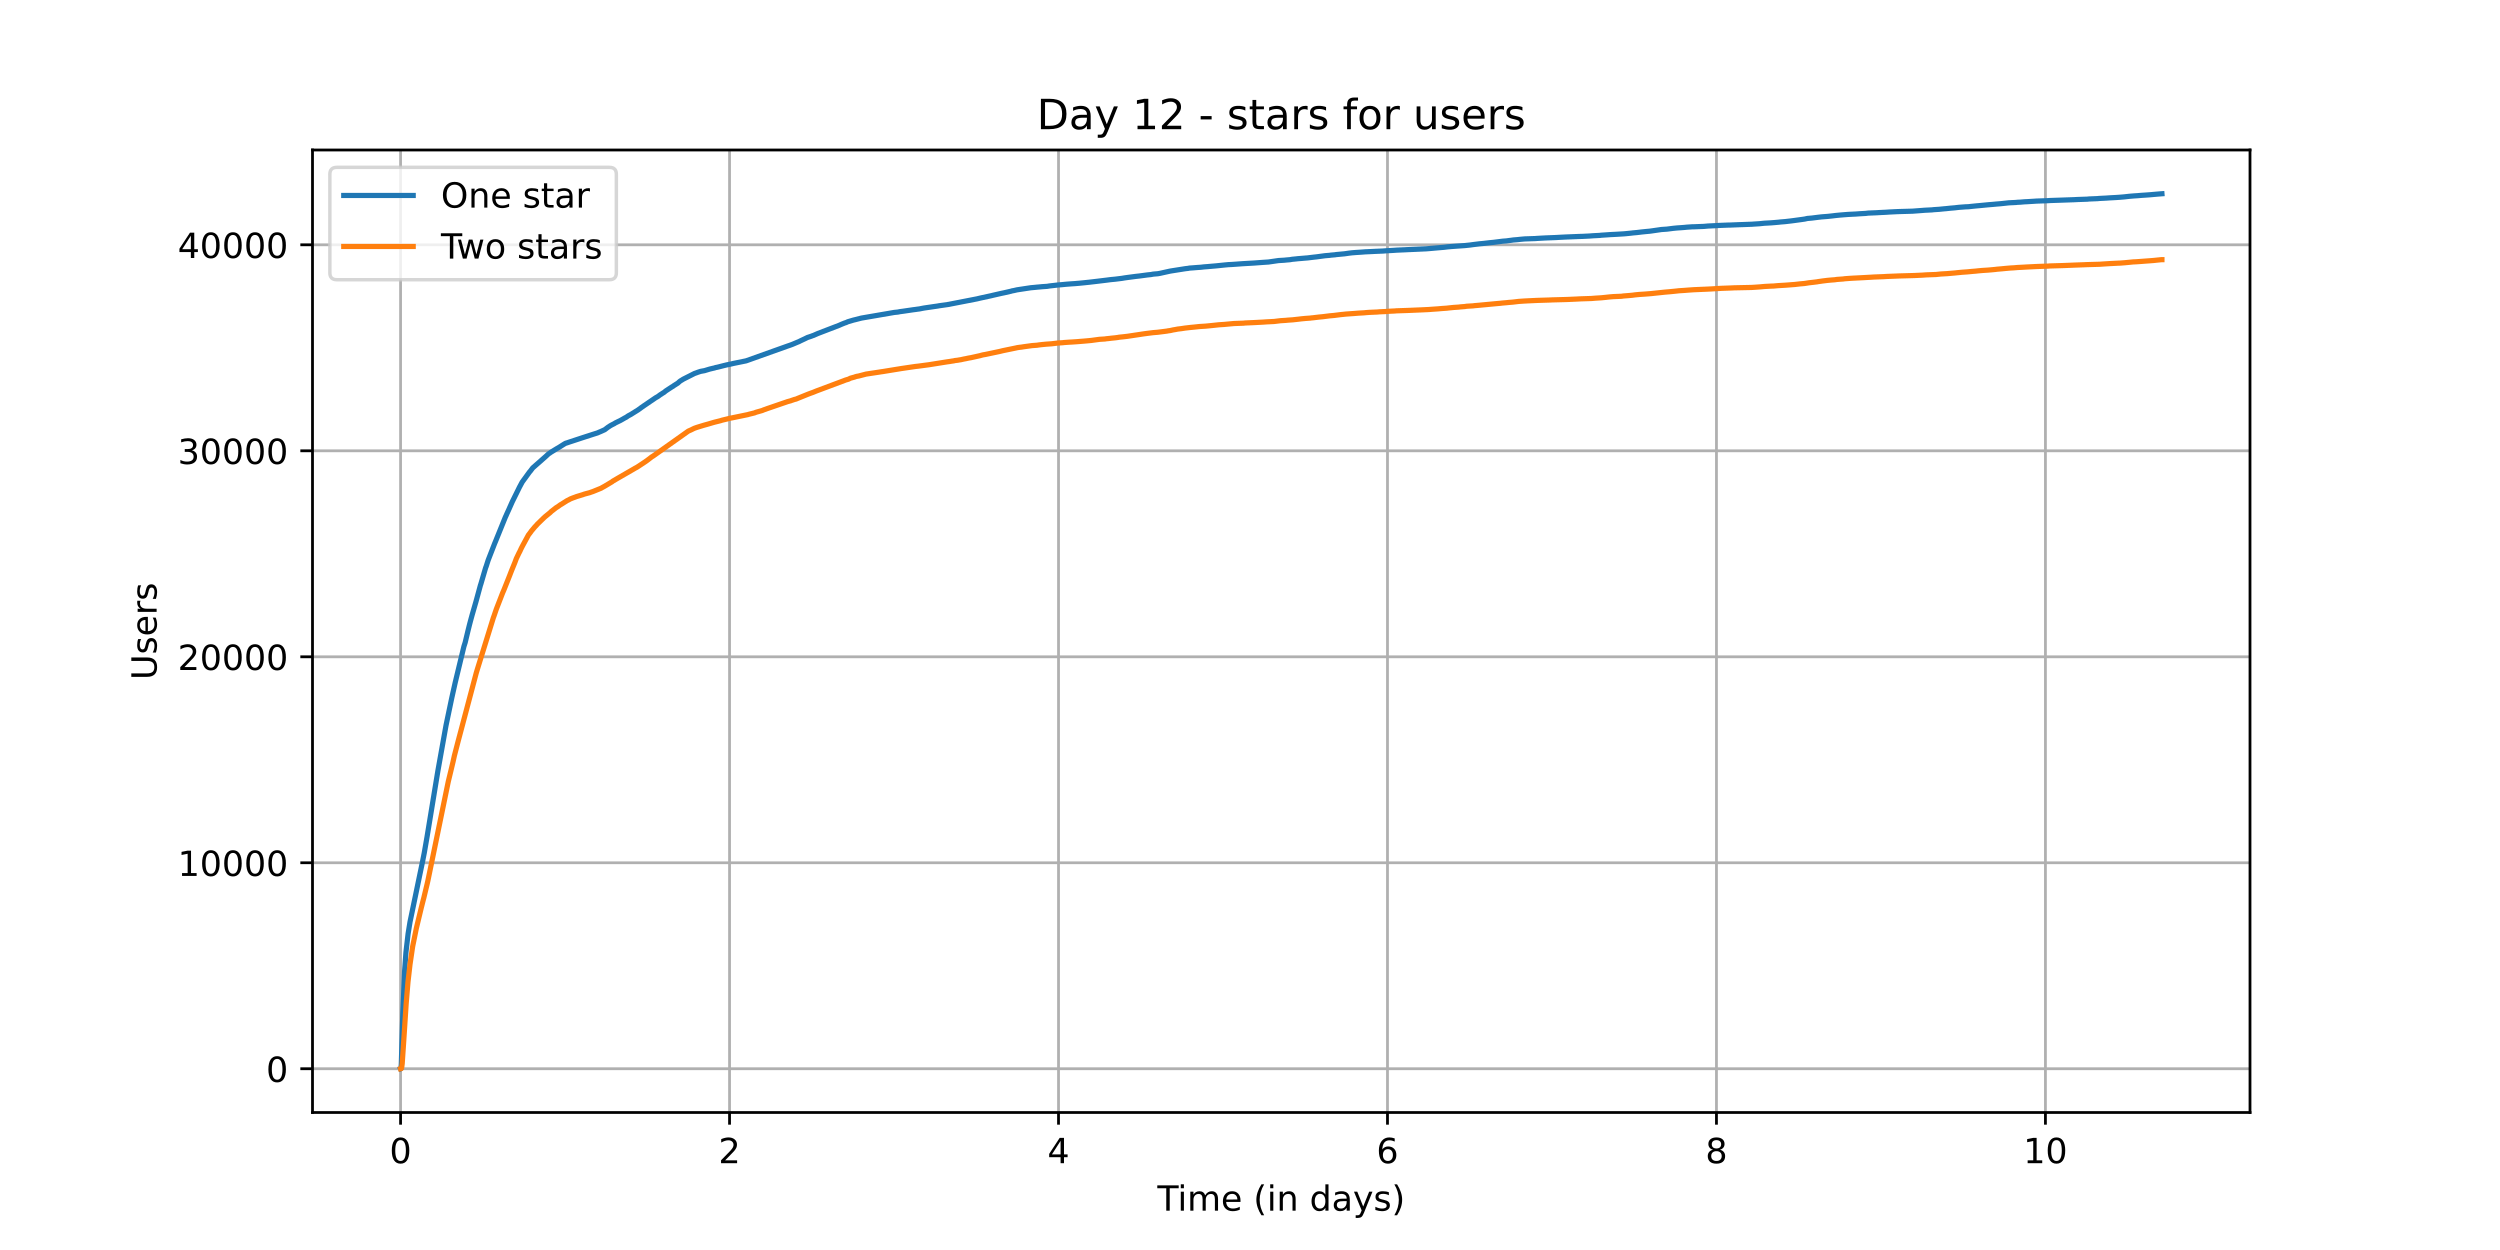 <?xml version="1.0" encoding="utf-8" standalone="no"?>
<!DOCTYPE svg PUBLIC "-//W3C//DTD SVG 1.1//EN"
  "http://www.w3.org/Graphics/SVG/1.1/DTD/svg11.dtd">
<!-- Created with matplotlib (https://matplotlib.org/) -->
<svg height="360pt" version="1.1" viewBox="0 0 720 360" width="720pt" xmlns="http://www.w3.org/2000/svg" xmlns:xlink="http://www.w3.org/1999/xlink">
 <defs>
  <style type="text/css">*{stroke-linecap:butt;stroke-linejoin:round;}</style>
 </defs>
 <g id="figure_1">
  <g id="patch_1">
   <path d="M 0 360 
L 720 360 
L 720 0 
L 0 0 
z
" style="fill:#ffffff;"/>
  </g>
  <g id="axes_1">
   <g id="patch_2">
    <path d="M 90 320.4 
L 648 320.4 
L 648 43.2 
L 90 43.2 
z
" style="fill:#ffffff;"/>
   </g>
   <g id="matplotlib.axis_1">
    <g id="xtick_1">
     <g id="line2d_1">
      <path clip-path="url(#p7194b643b0)" d="M 115.364 320.4 
L 115.364 43.2 
" style="fill:none;stroke:#b0b0b0;stroke-linecap:square;stroke-width:0.8;"/>
     </g>
     <g id="line2d_2">
      <defs>
       <path d="M 0 0 
L 0 3.5 
" id="mb4c0fd5e8e" style="stroke:#000000;stroke-width:0.8;"/>
      </defs>
      <g>
       <use style="stroke:#000000;stroke-width:0.8;" x="115.364" xlink:href="#mb4c0fd5e8e" y="320.4"/>
      </g>
     </g>
     <g id="text_1">
      <!-- 0 -->
      <g transform="translate(112.182 334.998)scale(0.1 -0.1)">
       <defs>
        <path d="M 31.781 66.406 
Q 24.172 66.406 20.328 58.906 
Q 16.5 51.422 16.5 36.375 
Q 16.5 21.391 20.328 13.891 
Q 24.172 6.391 31.781 6.391 
Q 39.453 6.391 43.281 13.891 
Q 47.125 21.391 47.125 36.375 
Q 47.125 51.422 43.281 58.906 
Q 39.453 66.406 31.781 66.406 
z
M 31.781 74.219 
Q 44.047 74.219 50.516 64.516 
Q 56.984 54.828 56.984 36.375 
Q 56.984 17.969 50.516 8.266 
Q 44.047 -1.422 31.781 -1.422 
Q 19.531 -1.422 13.062 8.266 
Q 6.594 17.969 6.594 36.375 
Q 6.594 54.828 13.062 64.516 
Q 19.531 74.219 31.781 74.219 
z
" id="DejaVuSans-48"/>
       </defs>
       <use xlink:href="#DejaVuSans-48"/>
      </g>
     </g>
    </g>
    <g id="xtick_2">
     <g id="line2d_3">
      <path clip-path="url(#p7194b643b0)" d="M 210.108 320.4 
L 210.108 43.2 
" style="fill:none;stroke:#b0b0b0;stroke-linecap:square;stroke-width:0.8;"/>
     </g>
     <g id="line2d_4">
      <g>
       <use style="stroke:#000000;stroke-width:0.8;" x="210.108" xlink:href="#mb4c0fd5e8e" y="320.4"/>
      </g>
     </g>
     <g id="text_2">
      <!-- 2 -->
      <g transform="translate(206.926 334.998)scale(0.1 -0.1)">
       <defs>
        <path d="M 19.188 8.297 
L 53.609 8.297 
L 53.609 0 
L 7.328 0 
L 7.328 8.297 
Q 12.938 14.109 22.625 23.891 
Q 32.328 33.688 34.812 36.531 
Q 39.547 41.844 41.422 45.531 
Q 43.312 49.219 43.312 52.781 
Q 43.312 58.594 39.234 62.25 
Q 35.156 65.922 28.609 65.922 
Q 23.969 65.922 18.812 64.312 
Q 13.672 62.703 7.812 59.422 
L 7.812 69.391 
Q 13.766 71.781 18.938 73 
Q 24.125 74.219 28.422 74.219 
Q 39.75 74.219 46.484 68.547 
Q 53.219 62.891 53.219 53.422 
Q 53.219 48.922 51.531 44.891 
Q 49.859 40.875 45.406 35.406 
Q 44.188 33.984 37.641 27.219 
Q 31.109 20.453 19.188 8.297 
z
" id="DejaVuSans-50"/>
       </defs>
       <use xlink:href="#DejaVuSans-50"/>
      </g>
     </g>
    </g>
    <g id="xtick_3">
     <g id="line2d_5">
      <path clip-path="url(#p7194b643b0)" d="M 304.852 320.4 
L 304.852 43.2 
" style="fill:none;stroke:#b0b0b0;stroke-linecap:square;stroke-width:0.8;"/>
     </g>
     <g id="line2d_6">
      <g>
       <use style="stroke:#000000;stroke-width:0.8;" x="304.852" xlink:href="#mb4c0fd5e8e" y="320.4"/>
      </g>
     </g>
     <g id="text_3">
      <!-- 4 -->
      <g transform="translate(301.67 334.998)scale(0.1 -0.1)">
       <defs>
        <path d="M 37.797 64.312 
L 12.891 25.391 
L 37.797 25.391 
z
M 35.203 72.906 
L 47.609 72.906 
L 47.609 25.391 
L 58.016 25.391 
L 58.016 17.188 
L 47.609 17.188 
L 47.609 0 
L 37.797 0 
L 37.797 17.188 
L 4.891 17.188 
L 4.891 26.703 
z
" id="DejaVuSans-52"/>
       </defs>
       <use xlink:href="#DejaVuSans-52"/>
      </g>
     </g>
    </g>
    <g id="xtick_4">
     <g id="line2d_7">
      <path clip-path="url(#p7194b643b0)" d="M 399.596 320.4 
L 399.596 43.2 
" style="fill:none;stroke:#b0b0b0;stroke-linecap:square;stroke-width:0.8;"/>
     </g>
     <g id="line2d_8">
      <g>
       <use style="stroke:#000000;stroke-width:0.8;" x="399.596" xlink:href="#mb4c0fd5e8e" y="320.4"/>
      </g>
     </g>
     <g id="text_4">
      <!-- 6 -->
      <g transform="translate(396.415 334.998)scale(0.1 -0.1)">
       <defs>
        <path d="M 33.016 40.375 
Q 26.375 40.375 22.484 35.828 
Q 18.609 31.297 18.609 23.391 
Q 18.609 15.531 22.484 10.953 
Q 26.375 6.391 33.016 6.391 
Q 39.656 6.391 43.531 10.953 
Q 47.406 15.531 47.406 23.391 
Q 47.406 31.297 43.531 35.828 
Q 39.656 40.375 33.016 40.375 
z
M 52.594 71.297 
L 52.594 62.312 
Q 48.875 64.062 45.094 64.984 
Q 41.312 65.922 37.594 65.922 
Q 27.828 65.922 22.672 59.328 
Q 17.531 52.734 16.797 39.406 
Q 19.672 43.656 24.016 45.922 
Q 28.375 48.188 33.594 48.188 
Q 44.578 48.188 50.953 41.516 
Q 57.328 34.859 57.328 23.391 
Q 57.328 12.156 50.688 5.359 
Q 44.047 -1.422 33.016 -1.422 
Q 20.359 -1.422 13.672 8.266 
Q 6.984 17.969 6.984 36.375 
Q 6.984 53.656 15.188 63.938 
Q 23.391 74.219 37.203 74.219 
Q 40.922 74.219 44.703 73.484 
Q 48.484 72.75 52.594 71.297 
z
" id="DejaVuSans-54"/>
       </defs>
       <use xlink:href="#DejaVuSans-54"/>
      </g>
     </g>
    </g>
    <g id="xtick_5">
     <g id="line2d_9">
      <path clip-path="url(#p7194b643b0)" d="M 494.34 320.4 
L 494.34 43.2 
" style="fill:none;stroke:#b0b0b0;stroke-linecap:square;stroke-width:0.8;"/>
     </g>
     <g id="line2d_10">
      <g>
       <use style="stroke:#000000;stroke-width:0.8;" x="494.34" xlink:href="#mb4c0fd5e8e" y="320.4"/>
      </g>
     </g>
     <g id="text_5">
      <!-- 8 -->
      <g transform="translate(491.159 334.998)scale(0.1 -0.1)">
       <defs>
        <path d="M 31.781 34.625 
Q 24.75 34.625 20.719 30.859 
Q 16.703 27.094 16.703 20.516 
Q 16.703 13.922 20.719 10.156 
Q 24.75 6.391 31.781 6.391 
Q 38.812 6.391 42.859 10.172 
Q 46.922 13.969 46.922 20.516 
Q 46.922 27.094 42.891 30.859 
Q 38.875 34.625 31.781 34.625 
z
M 21.922 38.812 
Q 15.578 40.375 12.031 44.719 
Q 8.5 49.078 8.5 55.328 
Q 8.5 64.062 14.719 69.141 
Q 20.953 74.219 31.781 74.219 
Q 42.672 74.219 48.875 69.141 
Q 55.078 64.062 55.078 55.328 
Q 55.078 49.078 51.531 44.719 
Q 48 40.375 41.703 38.812 
Q 48.828 37.156 52.797 32.312 
Q 56.781 27.484 56.781 20.516 
Q 56.781 9.906 50.312 4.234 
Q 43.844 -1.422 31.781 -1.422 
Q 19.734 -1.422 13.25 4.234 
Q 6.781 9.906 6.781 20.516 
Q 6.781 27.484 10.781 32.312 
Q 14.797 37.156 21.922 38.812 
z
M 18.312 54.391 
Q 18.312 48.734 21.844 45.562 
Q 25.391 42.391 31.781 42.391 
Q 38.141 42.391 41.719 45.562 
Q 45.312 48.734 45.312 54.391 
Q 45.312 60.062 41.719 63.234 
Q 38.141 66.406 31.781 66.406 
Q 25.391 66.406 21.844 63.234 
Q 18.312 60.062 18.312 54.391 
z
" id="DejaVuSans-56"/>
       </defs>
       <use xlink:href="#DejaVuSans-56"/>
      </g>
     </g>
    </g>
    <g id="xtick_6">
     <g id="line2d_11">
      <path clip-path="url(#p7194b643b0)" d="M 589.084 320.4 
L 589.084 43.2 
" style="fill:none;stroke:#b0b0b0;stroke-linecap:square;stroke-width:0.8;"/>
     </g>
     <g id="line2d_12">
      <g>
       <use style="stroke:#000000;stroke-width:0.8;" x="589.084" xlink:href="#mb4c0fd5e8e" y="320.4"/>
      </g>
     </g>
     <g id="text_6">
      <!-- 10 -->
      <g transform="translate(582.721 334.998)scale(0.1 -0.1)">
       <defs>
        <path d="M 12.406 8.297 
L 28.516 8.297 
L 28.516 63.922 
L 10.984 60.406 
L 10.984 69.391 
L 28.422 72.906 
L 38.281 72.906 
L 38.281 8.297 
L 54.391 8.297 
L 54.391 0 
L 12.406 0 
z
" id="DejaVuSans-49"/>
       </defs>
       <use xlink:href="#DejaVuSans-49"/>
       <use x="63.623" xlink:href="#DejaVuSans-48"/>
      </g>
     </g>
    </g>
    <g id="text_7">
     <!-- Time (in days) -->
     <g transform="translate(333.327 348.677)scale(0.1 -0.1)">
      <defs>
       <path d="M -0.297 72.906 
L 61.375 72.906 
L 61.375 64.594 
L 35.5 64.594 
L 35.5 0 
L 25.594 0 
L 25.594 64.594 
L -0.297 64.594 
z
" id="DejaVuSans-84"/>
       <path d="M 9.422 54.688 
L 18.406 54.688 
L 18.406 0 
L 9.422 0 
z
M 9.422 75.984 
L 18.406 75.984 
L 18.406 64.594 
L 9.422 64.594 
z
" id="DejaVuSans-105"/>
       <path d="M 52 44.188 
Q 55.375 50.25 60.062 53.125 
Q 64.75 56 71.094 56 
Q 79.641 56 84.281 50.016 
Q 88.922 44.047 88.922 33.016 
L 88.922 0 
L 79.891 0 
L 79.891 32.719 
Q 79.891 40.578 77.094 44.375 
Q 74.312 48.188 68.609 48.188 
Q 61.625 48.188 57.562 43.547 
Q 53.516 38.922 53.516 30.906 
L 53.516 0 
L 44.484 0 
L 44.484 32.719 
Q 44.484 40.625 41.703 44.406 
Q 38.922 48.188 33.109 48.188 
Q 26.219 48.188 22.156 43.531 
Q 18.109 38.875 18.109 30.906 
L 18.109 0 
L 9.078 0 
L 9.078 54.688 
L 18.109 54.688 
L 18.109 46.188 
Q 21.188 51.219 25.484 53.609 
Q 29.781 56 35.688 56 
Q 41.656 56 45.828 52.969 
Q 50 49.953 52 44.188 
z
" id="DejaVuSans-109"/>
       <path d="M 56.203 29.594 
L 56.203 25.203 
L 14.891 25.203 
Q 15.484 15.922 20.484 11.062 
Q 25.484 6.203 34.422 6.203 
Q 39.594 6.203 44.453 7.469 
Q 49.312 8.734 54.109 11.281 
L 54.109 2.781 
Q 49.266 0.734 44.188 -0.344 
Q 39.109 -1.422 33.891 -1.422 
Q 20.797 -1.422 13.156 6.188 
Q 5.516 13.812 5.516 26.812 
Q 5.516 40.234 12.766 48.109 
Q 20.016 56 32.328 56 
Q 43.359 56 49.781 48.891 
Q 56.203 41.797 56.203 29.594 
z
M 47.219 32.234 
Q 47.125 39.594 43.094 43.984 
Q 39.062 48.391 32.422 48.391 
Q 24.906 48.391 20.391 44.141 
Q 15.875 39.891 15.188 32.172 
z
" id="DejaVuSans-101"/>
       <path id="DejaVuSans-32"/>
       <path d="M 31 75.875 
Q 24.469 64.656 21.281 53.656 
Q 18.109 42.672 18.109 31.391 
Q 18.109 20.125 21.312 9.062 
Q 24.516 -2 31 -13.188 
L 23.188 -13.188 
Q 15.875 -1.703 12.234 9.375 
Q 8.594 20.453 8.594 31.391 
Q 8.594 42.281 12.203 53.312 
Q 15.828 64.359 23.188 75.875 
z
" id="DejaVuSans-40"/>
       <path d="M 54.891 33.016 
L 54.891 0 
L 45.906 0 
L 45.906 32.719 
Q 45.906 40.484 42.875 44.328 
Q 39.844 48.188 33.797 48.188 
Q 26.516 48.188 22.312 43.547 
Q 18.109 38.922 18.109 30.906 
L 18.109 0 
L 9.078 0 
L 9.078 54.688 
L 18.109 54.688 
L 18.109 46.188 
Q 21.344 51.125 25.703 53.562 
Q 30.078 56 35.797 56 
Q 45.219 56 50.047 50.172 
Q 54.891 44.344 54.891 33.016 
z
" id="DejaVuSans-110"/>
       <path d="M 45.406 46.391 
L 45.406 75.984 
L 54.391 75.984 
L 54.391 0 
L 45.406 0 
L 45.406 8.203 
Q 42.578 3.328 38.25 0.953 
Q 33.938 -1.422 27.875 -1.422 
Q 17.969 -1.422 11.734 6.484 
Q 5.516 14.406 5.516 27.297 
Q 5.516 40.188 11.734 48.094 
Q 17.969 56 27.875 56 
Q 33.938 56 38.25 53.625 
Q 42.578 51.266 45.406 46.391 
z
M 14.797 27.297 
Q 14.797 17.391 18.875 11.75 
Q 22.953 6.109 30.078 6.109 
Q 37.203 6.109 41.297 11.75 
Q 45.406 17.391 45.406 27.297 
Q 45.406 37.203 41.297 42.844 
Q 37.203 48.484 30.078 48.484 
Q 22.953 48.484 18.875 42.844 
Q 14.797 37.203 14.797 27.297 
z
" id="DejaVuSans-100"/>
       <path d="M 34.281 27.484 
Q 23.391 27.484 19.188 25 
Q 14.984 22.516 14.984 16.5 
Q 14.984 11.719 18.141 8.906 
Q 21.297 6.109 26.703 6.109 
Q 34.188 6.109 38.703 11.406 
Q 43.219 16.703 43.219 25.484 
L 43.219 27.484 
z
M 52.203 31.203 
L 52.203 0 
L 43.219 0 
L 43.219 8.297 
Q 40.141 3.328 35.547 0.953 
Q 30.953 -1.422 24.312 -1.422 
Q 15.922 -1.422 10.953 3.297 
Q 6 8.016 6 15.922 
Q 6 25.141 12.172 29.828 
Q 18.359 34.516 30.609 34.516 
L 43.219 34.516 
L 43.219 35.406 
Q 43.219 41.609 39.141 45 
Q 35.062 48.391 27.688 48.391 
Q 23 48.391 18.547 47.266 
Q 14.109 46.141 10.016 43.891 
L 10.016 52.203 
Q 14.938 54.109 19.578 55.047 
Q 24.219 56 28.609 56 
Q 40.484 56 46.344 49.844 
Q 52.203 43.703 52.203 31.203 
z
" id="DejaVuSans-97"/>
       <path d="M 32.172 -5.078 
Q 28.375 -14.844 24.75 -17.812 
Q 21.141 -20.797 15.094 -20.797 
L 7.906 -20.797 
L 7.906 -13.281 
L 13.188 -13.281 
Q 16.891 -13.281 18.938 -11.516 
Q 21 -9.766 23.484 -3.219 
L 25.094 0.875 
L 2.984 54.688 
L 12.5 54.688 
L 29.594 11.922 
L 46.688 54.688 
L 56.203 54.688 
z
" id="DejaVuSans-121"/>
       <path d="M 44.281 53.078 
L 44.281 44.578 
Q 40.484 46.531 36.375 47.5 
Q 32.281 48.484 27.875 48.484 
Q 21.188 48.484 17.844 46.438 
Q 14.5 44.391 14.5 40.281 
Q 14.5 37.156 16.891 35.375 
Q 19.281 33.594 26.516 31.984 
L 29.594 31.297 
Q 39.156 29.25 43.188 25.516 
Q 47.219 21.781 47.219 15.094 
Q 47.219 7.469 41.188 3.016 
Q 35.156 -1.422 24.609 -1.422 
Q 20.219 -1.422 15.453 -0.562 
Q 10.688 0.297 5.422 2 
L 5.422 11.281 
Q 10.406 8.688 15.234 7.391 
Q 20.062 6.109 24.812 6.109 
Q 31.156 6.109 34.562 8.281 
Q 37.984 10.453 37.984 14.406 
Q 37.984 18.062 35.516 20.016 
Q 33.062 21.969 24.703 23.781 
L 21.578 24.516 
Q 13.234 26.266 9.516 29.906 
Q 5.812 33.547 5.812 39.891 
Q 5.812 47.609 11.281 51.797 
Q 16.75 56 26.812 56 
Q 31.781 56 36.172 55.266 
Q 40.578 54.547 44.281 53.078 
z
" id="DejaVuSans-115"/>
       <path d="M 8.016 75.875 
L 15.828 75.875 
Q 23.141 64.359 26.781 53.312 
Q 30.422 42.281 30.422 31.391 
Q 30.422 20.453 26.781 9.375 
Q 23.141 -1.703 15.828 -13.188 
L 8.016 -13.188 
Q 14.5 -2 17.703 9.062 
Q 20.906 20.125 20.906 31.391 
Q 20.906 42.672 17.703 53.656 
Q 14.5 64.656 8.016 75.875 
z
" id="DejaVuSans-41"/>
      </defs>
      <use xlink:href="#DejaVuSans-84"/>
      <use x="57.959" xlink:href="#DejaVuSans-105"/>
      <use x="85.742" xlink:href="#DejaVuSans-109"/>
      <use x="183.154" xlink:href="#DejaVuSans-101"/>
      <use x="244.678" xlink:href="#DejaVuSans-32"/>
      <use x="276.465" xlink:href="#DejaVuSans-40"/>
      <use x="315.479" xlink:href="#DejaVuSans-105"/>
      <use x="343.262" xlink:href="#DejaVuSans-110"/>
      <use x="406.641" xlink:href="#DejaVuSans-32"/>
      <use x="438.428" xlink:href="#DejaVuSans-100"/>
      <use x="501.904" xlink:href="#DejaVuSans-97"/>
      <use x="563.184" xlink:href="#DejaVuSans-121"/>
      <use x="622.363" xlink:href="#DejaVuSans-115"/>
      <use x="674.463" xlink:href="#DejaVuSans-41"/>
     </g>
    </g>
   </g>
   <g id="matplotlib.axis_2">
    <g id="ytick_1">
     <g id="line2d_13">
      <path clip-path="url(#p7194b643b0)" d="M 90 307.8 
L 648 307.8 
" style="fill:none;stroke:#b0b0b0;stroke-linecap:square;stroke-width:0.8;"/>
     </g>
     <g id="line2d_14">
      <defs>
       <path d="M 0 0 
L -3.5 0 
" id="maba8030d1c" style="stroke:#000000;stroke-width:0.8;"/>
      </defs>
      <g>
       <use style="stroke:#000000;stroke-width:0.8;" x="90" xlink:href="#maba8030d1c" y="307.8"/>
      </g>
     </g>
     <g id="text_8">
      <!-- 0 -->
      <g transform="translate(76.638 311.599)scale(0.1 -0.1)">
       <use xlink:href="#DejaVuSans-48"/>
      </g>
     </g>
    </g>
    <g id="ytick_2">
     <g id="line2d_15">
      <path clip-path="url(#p7194b643b0)" d="M 90 248.477 
L 648 248.477 
" style="fill:none;stroke:#b0b0b0;stroke-linecap:square;stroke-width:0.8;"/>
     </g>
     <g id="line2d_16">
      <g>
       <use style="stroke:#000000;stroke-width:0.8;" x="90" xlink:href="#maba8030d1c" y="248.477"/>
      </g>
     </g>
     <g id="text_9">
      <!-- 10000 -->
      <g transform="translate(51.188 252.276)scale(0.1 -0.1)">
       <use xlink:href="#DejaVuSans-49"/>
       <use x="63.623" xlink:href="#DejaVuSans-48"/>
       <use x="127.246" xlink:href="#DejaVuSans-48"/>
       <use x="190.869" xlink:href="#DejaVuSans-48"/>
       <use x="254.492" xlink:href="#DejaVuSans-48"/>
      </g>
     </g>
    </g>
    <g id="ytick_3">
     <g id="line2d_17">
      <path clip-path="url(#p7194b643b0)" d="M 90 189.153 
L 648 189.153 
" style="fill:none;stroke:#b0b0b0;stroke-linecap:square;stroke-width:0.8;"/>
     </g>
     <g id="line2d_18">
      <g>
       <use style="stroke:#000000;stroke-width:0.8;" x="90" xlink:href="#maba8030d1c" y="189.153"/>
      </g>
     </g>
     <g id="text_10">
      <!-- 20000 -->
      <g transform="translate(51.188 192.952)scale(0.1 -0.1)">
       <use xlink:href="#DejaVuSans-50"/>
       <use x="63.623" xlink:href="#DejaVuSans-48"/>
       <use x="127.246" xlink:href="#DejaVuSans-48"/>
       <use x="190.869" xlink:href="#DejaVuSans-48"/>
       <use x="254.492" xlink:href="#DejaVuSans-48"/>
      </g>
     </g>
    </g>
    <g id="ytick_4">
     <g id="line2d_19">
      <path clip-path="url(#p7194b643b0)" d="M 90 129.83 
L 648 129.83 
" style="fill:none;stroke:#b0b0b0;stroke-linecap:square;stroke-width:0.8;"/>
     </g>
     <g id="line2d_20">
      <g>
       <use style="stroke:#000000;stroke-width:0.8;" x="90" xlink:href="#maba8030d1c" y="129.83"/>
      </g>
     </g>
     <g id="text_11">
      <!-- 30000 -->
      <g transform="translate(51.188 133.629)scale(0.1 -0.1)">
       <defs>
        <path d="M 40.578 39.312 
Q 47.656 37.797 51.625 33 
Q 55.609 28.219 55.609 21.188 
Q 55.609 10.406 48.188 4.484 
Q 40.766 -1.422 27.094 -1.422 
Q 22.516 -1.422 17.656 -0.516 
Q 12.797 0.391 7.625 2.203 
L 7.625 11.719 
Q 11.719 9.328 16.594 8.109 
Q 21.484 6.891 26.812 6.891 
Q 36.078 6.891 40.938 10.547 
Q 45.797 14.203 45.797 21.188 
Q 45.797 27.641 41.281 31.266 
Q 36.766 34.906 28.719 34.906 
L 20.219 34.906 
L 20.219 43.016 
L 29.109 43.016 
Q 36.375 43.016 40.234 45.922 
Q 44.094 48.828 44.094 54.297 
Q 44.094 59.906 40.109 62.906 
Q 36.141 65.922 28.719 65.922 
Q 24.656 65.922 20.016 65.031 
Q 15.375 64.156 9.812 62.312 
L 9.812 71.094 
Q 15.438 72.656 20.344 73.438 
Q 25.25 74.219 29.594 74.219 
Q 40.828 74.219 47.359 69.109 
Q 53.906 64.016 53.906 55.328 
Q 53.906 49.266 50.438 45.094 
Q 46.969 40.922 40.578 39.312 
z
" id="DejaVuSans-51"/>
       </defs>
       <use xlink:href="#DejaVuSans-51"/>
       <use x="63.623" xlink:href="#DejaVuSans-48"/>
       <use x="127.246" xlink:href="#DejaVuSans-48"/>
       <use x="190.869" xlink:href="#DejaVuSans-48"/>
       <use x="254.492" xlink:href="#DejaVuSans-48"/>
      </g>
     </g>
    </g>
    <g id="ytick_5">
     <g id="line2d_21">
      <path clip-path="url(#p7194b643b0)" d="M 90 70.506 
L 648 70.506 
" style="fill:none;stroke:#b0b0b0;stroke-linecap:square;stroke-width:0.8;"/>
     </g>
     <g id="line2d_22">
      <g>
       <use style="stroke:#000000;stroke-width:0.8;" x="90" xlink:href="#maba8030d1c" y="70.506"/>
      </g>
     </g>
     <g id="text_12">
      <!-- 40000 -->
      <g transform="translate(51.188 74.305)scale(0.1 -0.1)">
       <use xlink:href="#DejaVuSans-52"/>
       <use x="63.623" xlink:href="#DejaVuSans-48"/>
       <use x="127.246" xlink:href="#DejaVuSans-48"/>
       <use x="190.869" xlink:href="#DejaVuSans-48"/>
       <use x="254.492" xlink:href="#DejaVuSans-48"/>
      </g>
     </g>
    </g>
    <g id="text_13">
     <!-- Users -->
     <g transform="translate(45.108 195.801)rotate(-90)scale(0.1 -0.1)">
      <defs>
       <path d="M 8.688 72.906 
L 18.609 72.906 
L 18.609 28.609 
Q 18.609 16.891 22.844 11.734 
Q 27.094 6.594 36.625 6.594 
Q 46.094 6.594 50.344 11.734 
Q 54.594 16.891 54.594 28.609 
L 54.594 72.906 
L 64.5 72.906 
L 64.5 27.391 
Q 64.5 13.141 57.438 5.859 
Q 50.391 -1.422 36.625 -1.422 
Q 22.797 -1.422 15.734 5.859 
Q 8.688 13.141 8.688 27.391 
z
" id="DejaVuSans-85"/>
       <path d="M 41.109 46.297 
Q 39.594 47.172 37.812 47.578 
Q 36.031 48 33.891 48 
Q 26.266 48 22.188 43.047 
Q 18.109 38.094 18.109 28.812 
L 18.109 0 
L 9.078 0 
L 9.078 54.688 
L 18.109 54.688 
L 18.109 46.188 
Q 20.953 51.172 25.484 53.578 
Q 30.031 56 36.531 56 
Q 37.453 56 38.578 55.875 
Q 39.703 55.766 41.062 55.516 
z
" id="DejaVuSans-114"/>
      </defs>
      <use xlink:href="#DejaVuSans-85"/>
      <use x="73.193" xlink:href="#DejaVuSans-115"/>
      <use x="125.293" xlink:href="#DejaVuSans-101"/>
      <use x="186.816" xlink:href="#DejaVuSans-114"/>
      <use x="227.93" xlink:href="#DejaVuSans-115"/>
     </g>
    </g>
   </g>
   <g id="line2d_23">
    <path clip-path="url(#p7194b643b0)" d="M 115.364 307.8 
L 115.478 307.747 
L 115.575 306.489 
L 115.999 292.061 
L 116.521 279.734 
L 116.912 274.294 
L 117.532 268.919 
L 118.085 265.514 
L 121.737 247.907 
L 122.193 245.599 
L 122.976 241.091 
L 126.109 222.018 
L 128.456 208.902 
L 130.086 201.113 
L 130.249 200.377 
L 131.097 196.586 
L 133.607 186.181 
L 133.966 185.054 
L 134.814 181.524 
L 135.205 179.958 
L 135.498 178.837 
L 135.955 177.164 
L 137.096 173.207 
L 138.009 169.855 
L 138.368 168.538 
L 138.465 168.271 
L 139.867 163.502 
L 140.03 163.086 
L 140.584 161.354 
L 140.78 160.844 
L 142.442 156.567 
L 142.703 155.944 
L 145.572 148.867 
L 145.703 148.606 
L 145.931 148.078 
L 146.485 146.867 
L 147.528 144.518 
L 149.288 140.953 
L 149.582 140.348 
L 150.397 138.829 
L 152.483 135.958 
L 152.744 135.661 
L 153.429 134.759 
L 157.178 131.455 
L 157.341 131.307 
L 157.862 130.814 
L 158.091 130.631 
L 158.352 130.482 
L 158.514 130.34 
L 160.307 129.231 
L 161.024 128.821 
L 161.187 128.714 
L 162.524 127.866 
L 162.919 127.647 
L 163.343 127.528 
L 163.604 127.433 
L 164.157 127.249 
L 167.744 126.069 
L 168.526 125.814 
L 171.069 124.995 
L 171.851 124.752 
L 172.177 124.639 
L 172.568 124.455 
L 172.96 124.301 
L 174.166 123.755 
L 175.079 123.055 
L 175.438 122.83 
L 175.731 122.628 
L 176.123 122.408 
L 176.905 122.011 
L 177.231 121.797 
L 178.078 121.382 
L 178.6 121.133 
L 179.187 120.807 
L 179.969 120.356 
L 180.328 120.178 
L 180.948 119.751 
L 181.632 119.389 
L 181.925 119.211 
L 182.154 119.063 
L 183.785 118.048 
L 184.633 117.425 
L 185.415 116.879 
L 188.642 114.679 
L 188.871 114.53 
L 189.425 114.222 
L 190.208 113.646 
L 190.468 113.498 
L 190.761 113.29 
L 191.218 113.017 
L 191.772 112.567 
L 193.435 111.475 
L 193.826 111.25 
L 194.054 111.072 
L 195.228 110.33 
L 195.684 109.915 
L 195.945 109.707 
L 196.369 109.458 
L 196.793 109.191 
L 200.021 107.56 
L 200.608 107.358 
L 200.967 107.216 
L 201.749 106.961 
L 202.368 106.842 
L 202.922 106.741 
L 203.444 106.581 
L 204.39 106.296 
L 205.27 106.083 
L 205.759 105.976 
L 206.085 105.863 
L 206.574 105.768 
L 206.965 105.673 
L 208.399 105.305 
L 209.377 105.068 
L 209.932 104.961 
L 210.681 104.801 
L 211.105 104.694 
L 214.855 103.929 
L 215.116 103.84 
L 226.889 99.64 
L 227.542 99.421 
L 228.226 99.165 
L 228.65 98.987 
L 229.628 98.572 
L 229.856 98.483 
L 230.15 98.359 
L 230.475 98.187 
L 231.551 97.682 
L 231.78 97.576 
L 232.562 97.19 
L 232.954 97.065 
L 233.606 96.846 
L 233.997 96.692 
L 234.29 96.597 
L 235.53 96.051 
L 241.758 93.66 
L 242.051 93.524 
L 242.508 93.328 
L 243.323 93.002 
L 243.649 92.907 
L 244.171 92.664 
L 245.802 92.183 
L 246.258 92.076 
L 247.693 91.708 
L 248.118 91.602 
L 257.541 89.982 
L 258.552 89.881 
L 259.204 89.751 
L 260.019 89.644 
L 263.022 89.205 
L 263.772 89.11 
L 264.068 89.063 
L 264.851 88.962 
L 265.603 88.808 
L 266.189 88.701 
L 269.352 88.238 
L 270.036 88.143 
L 270.395 88.072 
L 273.231 87.663 
L 273.753 87.556 
L 281.382 86.073 
L 282.295 85.853 
L 285.523 85.153 
L 285.947 85.046 
L 288.393 84.489 
L 289.143 84.335 
L 291.231 83.854 
L 291.459 83.777 
L 292.046 83.67 
L 292.894 83.474 
L 296.873 82.869 
L 298.079 82.762 
L 298.503 82.715 
L 299.645 82.614 
L 300.101 82.567 
L 301.601 82.466 
L 302.221 82.359 
L 303.752 82.187 
L 304.633 82.08 
L 305.709 81.991 
L 306.752 81.89 
L 307.175 81.849 
L 308.61 81.742 
L 309.523 81.683 
L 310.794 81.576 
L 312.164 81.44 
L 313.174 81.333 
L 313.598 81.291 
L 314.511 81.184 
L 316.173 80.989 
L 317.054 80.882 
L 318.814 80.668 
L 319.597 80.562 
L 320.021 80.514 
L 321.162 80.407 
L 323.12 80.164 
L 323.739 80.057 
L 324.261 79.98 
L 325.043 79.873 
L 327.162 79.595 
L 328.14 79.488 
L 330.489 79.173 
L 331.467 79.073 
L 332.152 78.942 
L 333.424 78.835 
L 334.045 78.729 
L 336.784 78.123 
L 337.143 78.052 
L 341.382 77.382 
L 342.198 77.287 
L 342.556 77.21 
L 343.502 77.145 
L 344.839 77.038 
L 345.818 76.973 
L 346.73 76.866 
L 347.807 76.783 
L 349.013 76.676 
L 350.187 76.575 
L 351.23 76.468 
L 352.664 76.32 
L 353.806 76.213 
L 354.621 76.178 
L 356.088 76.077 
L 356.48 76.047 
L 357.948 75.94 
L 361.243 75.75 
L 362.645 75.644 
L 363.688 75.567 
L 365.319 75.46 
L 368.22 75.039 
L 369.915 74.938 
L 370.339 74.89 
L 371.513 74.789 
L 372.133 74.677 
L 373.241 74.57 
L 373.73 74.511 
L 374.838 74.422 
L 376.077 74.315 
L 376.468 74.291 
L 378.228 74.078 
L 379.207 73.971 
L 381.621 73.644 
L 382.86 73.544 
L 383.382 73.472 
L 384.491 73.378 
L 384.817 73.318 
L 385.991 73.211 
L 387.232 73.093 
L 387.949 72.992 
L 388.505 72.909 
L 389.417 72.802 
L 390.46 72.719 
L 392.123 72.612 
L 393.167 72.529 
L 395.383 72.428 
L 395.742 72.405 
L 398.317 72.298 
L 399.36 72.215 
L 401.283 72.108 
L 402.294 72.037 
L 404.772 71.93 
L 405.163 71.906 
L 407.641 71.8 
L 408.423 71.764 
L 410.77 71.657 
L 411.161 71.627 
L 412.401 71.521 
L 413.607 71.414 
L 414.846 71.307 
L 415.955 71.212 
L 416.802 71.105 
L 417.975 70.999 
L 419.443 70.892 
L 420.421 70.827 
L 421.92 70.72 
L 423.388 70.566 
L 424.138 70.459 
L 426.028 70.222 
L 427.203 70.115 
L 428.932 69.913 
L 430.041 69.806 
L 431.933 69.569 
L 432.781 69.462 
L 433.825 69.385 
L 434.607 69.278 
L 435.097 69.219 
L 435.847 69.112 
L 436.957 69.023 
L 437.935 68.916 
L 439.109 68.81 
L 442.239 68.703 
L 442.63 68.667 
L 444.521 68.56 
L 445.336 68.519 
L 448.075 68.412 
L 448.955 68.359 
L 451.107 68.252 
L 451.89 68.222 
L 454.498 68.116 
L 454.857 68.098 
L 455.541 68.086 
L 457.725 67.979 
L 458.802 67.896 
L 460.791 67.795 
L 461.084 67.748 
L 462.714 67.641 
L 463.692 67.57 
L 465.68 67.469 
L 466.039 67.445 
L 467.799 67.338 
L 469.071 67.214 
L 469.919 67.125 
L 470.148 67.089 
L 471.387 66.977 
L 472.267 66.876 
L 472.56 66.834 
L 473.995 66.686 
L 475.103 66.585 
L 475.625 66.514 
L 478.494 66.099 
L 480.059 65.992 
L 481.95 65.754 
L 483.025 65.648 
L 483.971 65.588 
L 485.243 65.488 
L 485.699 65.434 
L 487.296 65.327 
L 488.014 65.31 
L 490.72 65.203 
L 491.893 65.096 
L 494.11 64.989 
L 495.023 64.93 
L 497.729 64.823 
L 498.381 64.811 
L 501.021 64.704 
L 501.771 64.681 
L 504.64 64.574 
L 505.064 64.538 
L 506.727 64.432 
L 508.096 64.289 
L 510.02 64.182 
L 511.063 64.099 
L 512.269 63.993 
L 512.758 63.933 
L 514.095 63.826 
L 515.79 63.631 
L 516.605 63.524 
L 519.05 63.192 
L 519.768 63.085 
L 520.55 62.913 
L 521.789 62.806 
L 523.713 62.563 
L 524.594 62.462 
L 524.985 62.432 
L 526.354 62.326 
L 527.789 62.171 
L 528.636 62.065 
L 529.908 61.94 
L 531.212 61.833 
L 532.287 61.75 
L 534.472 61.643 
L 535.515 61.566 
L 537.373 61.459 
L 537.601 61.424 
L 538.058 61.37 
L 540.601 61.264 
L 540.992 61.234 
L 543.177 61.127 
L 544.122 61.062 
L 546.274 60.955 
L 547.056 60.926 
L 550.805 60.819 
L 551.816 60.742 
L 553.253 60.635 
L 554.296 60.552 
L 556.415 60.445 
L 556.904 60.386 
L 558.502 60.279 
L 558.958 60.231 
L 559.969 60.131 
L 560.36 60.101 
L 561.762 59.953 
L 562.967 59.852 
L 563.456 59.792 
L 564.369 59.692 
L 564.761 59.668 
L 566.163 59.561 
L 566.847 59.543 
L 567.793 59.437 
L 569.13 59.3 
L 570.336 59.193 
L 571.608 59.069 
L 572.717 58.962 
L 573.826 58.873 
L 574.968 58.766 
L 576.077 58.677 
L 577.088 58.57 
L 578.555 58.41 
L 580.61 58.309 
L 581.066 58.256 
L 581.816 58.226 
L 583.023 58.12 
L 583.806 58.084 
L 585.566 57.977 
L 586.544 57.912 
L 589.576 57.805 
L 590.489 57.746 
L 593.684 57.639 
L 594.401 57.615 
L 597.4 57.509 
L 598.281 57.461 
L 601.15 57.36 
L 601.606 57.307 
L 604.083 57.206 
L 604.507 57.159 
L 606.593 57.052 
L 607.539 56.986 
L 609.462 56.88 
L 610.44 56.814 
L 611.712 56.708 
L 613.31 56.53 
L 614.581 56.423 
L 615.527 56.364 
L 616.799 56.257 
L 617.745 56.197 
L 619.212 56.091 
L 620.386 55.984 
L 621.625 55.877 
L 622.636 55.8 
L 622.636 55.8 
" style="fill:none;stroke:#1f77b4;stroke-linecap:square;stroke-width:1.5;"/>
   </g>
   <g id="line2d_24">
    <path clip-path="url(#p7194b643b0)" d="M 115.364 307.8 
L 115.575 307.747 
L 115.706 307.314 
L 115.836 306.305 
L 116.292 299.536 
L 116.977 289.036 
L 117.499 282.795 
L 118.085 277.717 
L 118.835 272.633 
L 119.911 267.324 
L 121.345 261.362 
L 121.867 259.303 
L 122.063 258.562 
L 123.041 254.474 
L 123.236 253.626 
L 129.108 225.073 
L 129.988 221.431 
L 130.477 219.378 
L 130.869 217.617 
L 131.912 213.588 
L 137.161 193.81 
L 137.455 192.831 
L 142.084 177.905 
L 142.312 177.283 
L 142.932 175.461 
L 144.757 170.751 
L 145.083 170.004 
L 146.745 165.845 
L 147.104 164.908 
L 147.365 164.243 
L 147.724 163.365 
L 148.278 162.007 
L 148.702 160.868 
L 148.865 160.53 
L 149.484 159.236 
L 149.68 158.88 
L 150.104 157.961 
L 150.495 157.202 
L 152.19 154.075 
L 152.548 153.618 
L 152.875 153.179 
L 153.038 152.936 
L 153.755 152.088 
L 154.016 151.768 
L 154.44 151.334 
L 154.733 150.984 
L 156.591 149.175 
L 156.95 148.843 
L 158.449 147.621 
L 158.775 147.295 
L 159.036 147.099 
L 160.177 146.203 
L 160.633 145.93 
L 161.415 145.361 
L 161.709 145.206 
L 163.31 144.186 
L 163.701 144.002 
L 163.995 143.842 
L 164.256 143.694 
L 165.005 143.397 
L 165.625 143.177 
L 166.016 143.023 
L 167.907 142.448 
L 168.168 142.341 
L 168.624 142.211 
L 169.798 141.896 
L 170.417 141.677 
L 170.743 141.57 
L 173.122 140.603 
L 173.383 140.443 
L 174.101 140.051 
L 176.253 138.764 
L 176.514 138.556 
L 177.524 137.963 
L 178.046 137.66 
L 182.642 135.009 
L 182.838 134.884 
L 183.492 134.534 
L 185.676 133.092 
L 186.426 132.565 
L 187.501 131.74 
L 187.665 131.609 
L 188.153 131.307 
L 198.228 124.164 
L 198.652 123.974 
L 198.945 123.85 
L 199.271 123.69 
L 199.63 123.506 
L 200.021 123.328 
L 200.673 123.096 
L 202.694 122.474 
L 203.835 122.159 
L 205.465 121.679 
L 205.857 121.572 
L 207.454 121.174 
L 207.975 121.008 
L 209.704 120.593 
L 209.997 120.51 
L 210.453 120.409 
L 210.779 120.356 
L 215.376 119.407 
L 215.702 119.306 
L 217.3 118.914 
L 217.723 118.736 
L 219.191 118.321 
L 219.549 118.214 
L 220.006 118.018 
L 220.56 117.835 
L 220.821 117.728 
L 225.712 116.049 
L 226.4 115.818 
L 226.759 115.687 
L 227.737 115.42 
L 227.933 115.337 
L 228.259 115.23 
L 228.813 115.04 
L 229.269 114.934 
L 229.726 114.738 
L 232.628 113.563 
L 232.856 113.474 
L 233.541 113.219 
L 234.16 113 
L 235.138 112.596 
L 243.128 109.606 
L 243.519 109.452 
L 244.367 109.203 
L 244.921 108.924 
L 246.128 108.592 
L 246.356 108.497 
L 246.78 108.384 
L 247.302 108.295 
L 247.563 108.224 
L 248.998 107.85 
L 249.422 107.738 
L 253.237 107.162 
L 253.89 107.055 
L 254.183 107.02 
L 259.497 106.154 
L 260.215 106.047 
L 263.544 105.555 
L 264.493 105.448 
L 266.678 105.157 
L 267.493 105.05 
L 272.742 104.214 
L 273.525 104.107 
L 274.079 104.012 
L 274.731 103.917 
L 274.959 103.846 
L 275.839 103.745 
L 276.1 103.692 
L 276.752 103.591 
L 277.567 103.407 
L 278.154 103.3 
L 278.936 103.128 
L 279.589 103.021 
L 282.262 102.428 
L 282.751 102.286 
L 283.208 102.179 
L 283.762 102.09 
L 287.904 101.218 
L 288.849 100.987 
L 292.731 100.186 
L 292.992 100.121 
L 293.709 100.02 
L 294.166 99.972 
L 294.818 99.865 
L 297.231 99.533 
L 298.667 99.426 
L 299.188 99.343 
L 300.101 99.237 
L 301.34 99.118 
L 302.872 99.011 
L 304.633 98.798 
L 306.165 98.691 
L 306.393 98.655 
L 307.893 98.548 
L 308.773 98.501 
L 310.24 98.4 
L 310.631 98.365 
L 312 98.258 
L 313.207 98.151 
L 314.315 98.044 
L 316.662 97.724 
L 318.227 97.629 
L 318.553 97.57 
L 319.597 97.463 
L 319.89 97.421 
L 321.227 97.285 
L 321.978 97.184 
L 322.337 97.113 
L 323.413 97.006 
L 323.706 96.97 
L 324.652 96.864 
L 328.206 96.33 
L 328.857 96.229 
L 329.379 96.152 
L 330.162 96.045 
L 332.086 95.802 
L 333.392 95.695 
L 335.317 95.452 
L 336.099 95.351 
L 336.36 95.292 
L 337.078 95.191 
L 337.86 95.013 
L 338.48 94.912 
L 339.198 94.77 
L 340.078 94.669 
L 340.567 94.598 
L 341.252 94.491 
L 342.85 94.307 
L 343.958 94.2 
L 345.459 94.04 
L 347.188 93.933 
L 348.459 93.809 
L 349.502 93.702 
L 351.035 93.536 
L 352.599 93.435 
L 353.023 93.393 
L 354.164 93.286 
L 355.403 93.174 
L 358.112 93.073 
L 358.568 93.02 
L 360.982 92.913 
L 361.797 92.871 
L 363.818 92.764 
L 364.796 92.693 
L 366.949 92.586 
L 368.774 92.361 
L 370.372 92.26 
L 370.795 92.213 
L 372.328 92.106 
L 373.926 91.928 
L 374.806 91.821 
L 376.012 91.708 
L 377.414 91.608 
L 377.642 91.566 
L 378.066 91.531 
L 379.859 91.317 
L 380.968 91.21 
L 382.959 90.961 
L 384.165 90.854 
L 386.089 90.611 
L 387.101 90.51 
L 387.558 90.457 
L 388.537 90.386 
L 390.069 90.279 
L 391.145 90.19 
L 392.873 90.089 
L 393.329 90.041 
L 394.34 89.964 
L 396.719 89.858 
L 397.176 89.81 
L 399.425 89.703 
L 399.654 89.662 
L 401.74 89.561 
L 402.164 89.519 
L 405.294 89.413 
L 406.043 89.383 
L 408.554 89.276 
L 409.303 89.247 
L 411.52 89.14 
L 412.532 89.063 
L 414.096 88.956 
L 415.237 88.855 
L 416.705 88.754 
L 417.161 88.695 
L 418.171 88.594 
L 418.628 88.547 
L 420.128 88.446 
L 420.584 88.386 
L 421.855 88.286 
L 422.409 88.197 
L 424.203 88.09 
L 424.691 88.024 
L 425.833 87.93 
L 426.876 87.829 
L 430.987 87.443 
L 432.194 87.336 
L 432.65 87.277 
L 433.922 87.17 
L 434.379 87.117 
L 435.685 87.01 
L 437.38 86.808 
L 438.945 86.702 
L 439.826 86.654 
L 442.044 86.547 
L 442.826 86.512 
L 446.282 86.405 
L 447.064 86.369 
L 450.977 86.263 
L 451.759 86.233 
L 454.172 86.126 
L 455.085 86.073 
L 458.345 85.966 
L 459.486 85.871 
L 461.182 85.764 
L 462.485 85.634 
L 463.431 85.527 
L 464.605 85.426 
L 467.017 85.325 
L 467.538 85.242 
L 468.941 85.135 
L 470.115 85.029 
L 470.898 84.922 
L 472.136 84.803 
L 473.766 84.696 
L 474.19 84.661 
L 475.527 84.554 
L 477.027 84.394 
L 478.037 84.287 
L 479.505 84.133 
L 480.776 84.026 
L 482.048 83.902 
L 483.058 83.795 
L 483.514 83.741 
L 485.145 83.635 
L 486.253 83.546 
L 487.72 83.445 
L 488.079 83.427 
L 490.524 83.32 
L 490.882 83.308 
L 492.871 83.213 
L 493.132 83.196 
L 494.893 83.089 
L 495.74 83.041 
L 498.609 82.935 
L 499.456 82.893 
L 504.412 82.786 
L 505.325 82.733 
L 506.857 82.626 
L 508.129 82.507 
L 510.085 82.401 
L 510.802 82.377 
L 511.976 82.27 
L 512.367 82.246 
L 514.16 82.14 
L 514.551 82.11 
L 515.92 82.003 
L 516.931 81.926 
L 517.811 81.825 
L 518.3 81.766 
L 519.54 81.659 
L 520.029 81.594 
L 520.615 81.499 
L 520.942 81.446 
L 522.506 81.268 
L 523.354 81.161 
L 523.615 81.107 
L 524.333 81.007 
L 524.887 80.923 
L 525.768 80.817 
L 526.224 80.757 
L 527.365 80.651 
L 528.408 80.573 
L 529.06 80.473 
L 529.419 80.449 
L 530.821 80.348 
L 531.31 80.277 
L 532.744 80.17 
L 533.624 80.117 
L 535.711 80.01 
L 536.526 79.968 
L 538.417 79.862 
L 538.775 79.844 
L 539.688 79.784 
L 542.426 79.678 
L 543.372 79.618 
L 546.078 79.512 
L 546.893 79.476 
L 550.74 79.369 
L 551.457 79.345 
L 553.709 79.239 
L 554.753 79.162 
L 557.589 79.055 
L 558.958 78.912 
L 560.784 78.806 
L 561.892 78.711 
L 563.131 78.604 
L 563.587 78.551 
L 564.63 78.45 
L 565.054 78.408 
L 566.587 78.301 
L 567.858 78.177 
L 569.13 78.07 
L 569.619 78.011 
L 570.858 77.898 
L 572.522 77.791 
L 573.631 77.696 
L 574.674 77.595 
L 575.163 77.53 
L 576.435 77.423 
L 577.773 77.293 
L 579.012 77.186 
L 579.892 77.139 
L 581.164 77.032 
L 581.979 76.996 
L 583.871 76.889 
L 584.23 76.872 
L 586.349 76.765 
L 587.131 76.735 
L 589.935 76.634 
L 590.359 76.593 
L 593.847 76.492 
L 594.205 76.48 
L 596.911 76.373 
L 597.27 76.356 
L 600.204 76.249 
L 600.987 76.213 
L 604.702 76.106 
L 605.713 76.035 
L 607.408 75.928 
L 607.8 75.905 
L 609.919 75.798 
L 610.668 75.768 
L 612.006 75.661 
L 613.31 75.537 
L 614.353 75.43 
L 615.136 75.395 
L 616.668 75.288 
L 617.745 75.205 
L 619.212 75.098 
L 620.256 75.015 
L 621.267 74.908 
L 622.571 74.778 
L 622.636 74.778 
L 622.636 74.778 
" style="fill:none;stroke:#ff7f0e;stroke-linecap:square;stroke-width:1.5;"/>
   </g>
   <g id="patch_3">
    <path d="M 90 320.4 
L 90 43.2 
" style="fill:none;stroke:#000000;stroke-linecap:square;stroke-linejoin:miter;stroke-width:0.8;"/>
   </g>
   <g id="patch_4">
    <path d="M 648 320.4 
L 648 43.2 
" style="fill:none;stroke:#000000;stroke-linecap:square;stroke-linejoin:miter;stroke-width:0.8;"/>
   </g>
   <g id="patch_5">
    <path d="M 90 320.4 
L 648 320.4 
" style="fill:none;stroke:#000000;stroke-linecap:square;stroke-linejoin:miter;stroke-width:0.8;"/>
   </g>
   <g id="patch_6">
    <path d="M 90 43.2 
L 648 43.2 
" style="fill:none;stroke:#000000;stroke-linecap:square;stroke-linejoin:miter;stroke-width:0.8;"/>
   </g>
   <g id="text_14">
    <!-- Day 12 - stars for users -->
    <g transform="translate(298.609 37.2)scale(0.12 -0.12)">
     <defs>
      <path d="M 19.672 64.797 
L 19.672 8.109 
L 31.594 8.109 
Q 46.688 8.109 53.688 14.938 
Q 60.688 21.781 60.688 36.531 
Q 60.688 51.172 53.688 57.984 
Q 46.688 64.797 31.594 64.797 
z
M 9.812 72.906 
L 30.078 72.906 
Q 51.266 72.906 61.172 64.094 
Q 71.094 55.281 71.094 36.531 
Q 71.094 17.672 61.125 8.828 
Q 51.172 0 30.078 0 
L 9.812 0 
z
" id="DejaVuSans-68"/>
      <path d="M 4.891 31.391 
L 31.203 31.391 
L 31.203 23.391 
L 4.891 23.391 
z
" id="DejaVuSans-45"/>
      <path d="M 18.312 70.219 
L 18.312 54.688 
L 36.812 54.688 
L 36.812 47.703 
L 18.312 47.703 
L 18.312 18.016 
Q 18.312 11.328 20.141 9.422 
Q 21.969 7.516 27.594 7.516 
L 36.812 7.516 
L 36.812 0 
L 27.594 0 
Q 17.188 0 13.234 3.875 
Q 9.281 7.766 9.281 18.016 
L 9.281 47.703 
L 2.688 47.703 
L 2.688 54.688 
L 9.281 54.688 
L 9.281 70.219 
z
" id="DejaVuSans-116"/>
      <path d="M 37.109 75.984 
L 37.109 68.5 
L 28.516 68.5 
Q 23.688 68.5 21.797 66.547 
Q 19.922 64.594 19.922 59.516 
L 19.922 54.688 
L 34.719 54.688 
L 34.719 47.703 
L 19.922 47.703 
L 19.922 0 
L 10.891 0 
L 10.891 47.703 
L 2.297 47.703 
L 2.297 54.688 
L 10.891 54.688 
L 10.891 58.5 
Q 10.891 67.625 15.141 71.797 
Q 19.391 75.984 28.609 75.984 
z
" id="DejaVuSans-102"/>
      <path d="M 30.609 48.391 
Q 23.391 48.391 19.188 42.75 
Q 14.984 37.109 14.984 27.297 
Q 14.984 17.484 19.156 11.844 
Q 23.344 6.203 30.609 6.203 
Q 37.797 6.203 41.984 11.859 
Q 46.188 17.531 46.188 27.297 
Q 46.188 37.016 41.984 42.703 
Q 37.797 48.391 30.609 48.391 
z
M 30.609 56 
Q 42.328 56 49.016 48.375 
Q 55.719 40.766 55.719 27.297 
Q 55.719 13.875 49.016 6.219 
Q 42.328 -1.422 30.609 -1.422 
Q 18.844 -1.422 12.172 6.219 
Q 5.516 13.875 5.516 27.297 
Q 5.516 40.766 12.172 48.375 
Q 18.844 56 30.609 56 
z
" id="DejaVuSans-111"/>
      <path d="M 8.5 21.578 
L 8.5 54.688 
L 17.484 54.688 
L 17.484 21.922 
Q 17.484 14.156 20.5 10.266 
Q 23.531 6.391 29.594 6.391 
Q 36.859 6.391 41.078 11.031 
Q 45.312 15.672 45.312 23.688 
L 45.312 54.688 
L 54.297 54.688 
L 54.297 0 
L 45.312 0 
L 45.312 8.406 
Q 42.047 3.422 37.719 1 
Q 33.406 -1.422 27.688 -1.422 
Q 18.266 -1.422 13.375 4.438 
Q 8.5 10.297 8.5 21.578 
z
M 31.109 56 
z
" id="DejaVuSans-117"/>
     </defs>
     <use xlink:href="#DejaVuSans-68"/>
     <use x="77.002" xlink:href="#DejaVuSans-97"/>
     <use x="138.281" xlink:href="#DejaVuSans-121"/>
     <use x="197.461" xlink:href="#DejaVuSans-32"/>
     <use x="229.248" xlink:href="#DejaVuSans-49"/>
     <use x="292.871" xlink:href="#DejaVuSans-50"/>
     <use x="356.494" xlink:href="#DejaVuSans-32"/>
     <use x="388.281" xlink:href="#DejaVuSans-45"/>
     <use x="424.365" xlink:href="#DejaVuSans-32"/>
     <use x="456.152" xlink:href="#DejaVuSans-115"/>
     <use x="508.252" xlink:href="#DejaVuSans-116"/>
     <use x="547.461" xlink:href="#DejaVuSans-97"/>
     <use x="608.74" xlink:href="#DejaVuSans-114"/>
     <use x="649.854" xlink:href="#DejaVuSans-115"/>
     <use x="701.953" xlink:href="#DejaVuSans-32"/>
     <use x="733.74" xlink:href="#DejaVuSans-102"/>
     <use x="768.945" xlink:href="#DejaVuSans-111"/>
     <use x="830.127" xlink:href="#DejaVuSans-114"/>
     <use x="871.24" xlink:href="#DejaVuSans-32"/>
     <use x="903.027" xlink:href="#DejaVuSans-117"/>
     <use x="966.406" xlink:href="#DejaVuSans-115"/>
     <use x="1018.506" xlink:href="#DejaVuSans-101"/>
     <use x="1080.029" xlink:href="#DejaVuSans-114"/>
     <use x="1121.143" xlink:href="#DejaVuSans-115"/>
    </g>
   </g>
   <g id="legend_1">
    <g id="patch_7">
     <path d="M 97 80.556 
L 175.511 80.556 
Q 177.511 80.556 177.511 78.556 
L 177.511 50.2 
Q 177.511 48.2 175.511 48.2 
L 97 48.2 
Q 95 48.2 95 50.2 
L 95 78.556 
Q 95 80.556 97 80.556 
z
" style="fill:#ffffff;opacity:0.8;stroke:#cccccc;stroke-linejoin:miter;"/>
    </g>
    <g id="line2d_25">
     <path d="M 99 56.298 
L 119 56.298 
" style="fill:none;stroke:#1f77b4;stroke-linecap:square;stroke-width:1.5;"/>
    </g>
    <g id="line2d_26"/>
    <g id="text_15">
     <!-- One star -->
     <g transform="translate(127 59.798)scale(0.1 -0.1)">
      <defs>
       <path d="M 39.406 66.219 
Q 28.656 66.219 22.328 58.203 
Q 16.016 50.203 16.016 36.375 
Q 16.016 22.609 22.328 14.594 
Q 28.656 6.594 39.406 6.594 
Q 50.141 6.594 56.422 14.594 
Q 62.703 22.609 62.703 36.375 
Q 62.703 50.203 56.422 58.203 
Q 50.141 66.219 39.406 66.219 
z
M 39.406 74.219 
Q 54.734 74.219 63.906 63.938 
Q 73.094 53.656 73.094 36.375 
Q 73.094 19.141 63.906 8.859 
Q 54.734 -1.422 39.406 -1.422 
Q 24.031 -1.422 14.812 8.828 
Q 5.609 19.094 5.609 36.375 
Q 5.609 53.656 14.812 63.938 
Q 24.031 74.219 39.406 74.219 
z
" id="DejaVuSans-79"/>
      </defs>
      <use xlink:href="#DejaVuSans-79"/>
      <use x="78.711" xlink:href="#DejaVuSans-110"/>
      <use x="142.09" xlink:href="#DejaVuSans-101"/>
      <use x="203.613" xlink:href="#DejaVuSans-32"/>
      <use x="235.4" xlink:href="#DejaVuSans-115"/>
      <use x="287.5" xlink:href="#DejaVuSans-116"/>
      <use x="326.709" xlink:href="#DejaVuSans-97"/>
      <use x="387.988" xlink:href="#DejaVuSans-114"/>
     </g>
    </g>
    <g id="line2d_27">
     <path d="M 99 70.977 
L 119 70.977 
" style="fill:none;stroke:#ff7f0e;stroke-linecap:square;stroke-width:1.5;"/>
    </g>
    <g id="line2d_28"/>
    <g id="text_16">
     <!-- Two stars -->
     <g transform="translate(127 74.477)scale(0.1 -0.1)">
      <defs>
       <path d="M 4.203 54.688 
L 13.188 54.688 
L 24.422 12.016 
L 35.594 54.688 
L 46.188 54.688 
L 57.422 12.016 
L 68.609 54.688 
L 77.594 54.688 
L 63.281 0 
L 52.688 0 
L 40.922 44.828 
L 29.109 0 
L 18.5 0 
z
" id="DejaVuSans-119"/>
      </defs>
      <use xlink:href="#DejaVuSans-84"/>
      <use x="44.584" xlink:href="#DejaVuSans-119"/>
      <use x="126.371" xlink:href="#DejaVuSans-111"/>
      <use x="187.553" xlink:href="#DejaVuSans-32"/>
      <use x="219.34" xlink:href="#DejaVuSans-115"/>
      <use x="271.439" xlink:href="#DejaVuSans-116"/>
      <use x="310.648" xlink:href="#DejaVuSans-97"/>
      <use x="371.928" xlink:href="#DejaVuSans-114"/>
      <use x="413.041" xlink:href="#DejaVuSans-115"/>
     </g>
    </g>
   </g>
  </g>
 </g>
 <defs>
  <clipPath id="p7194b643b0">
   <rect height="277.2" width="558" x="90" y="43.2"/>
  </clipPath>
 </defs>
</svg>
